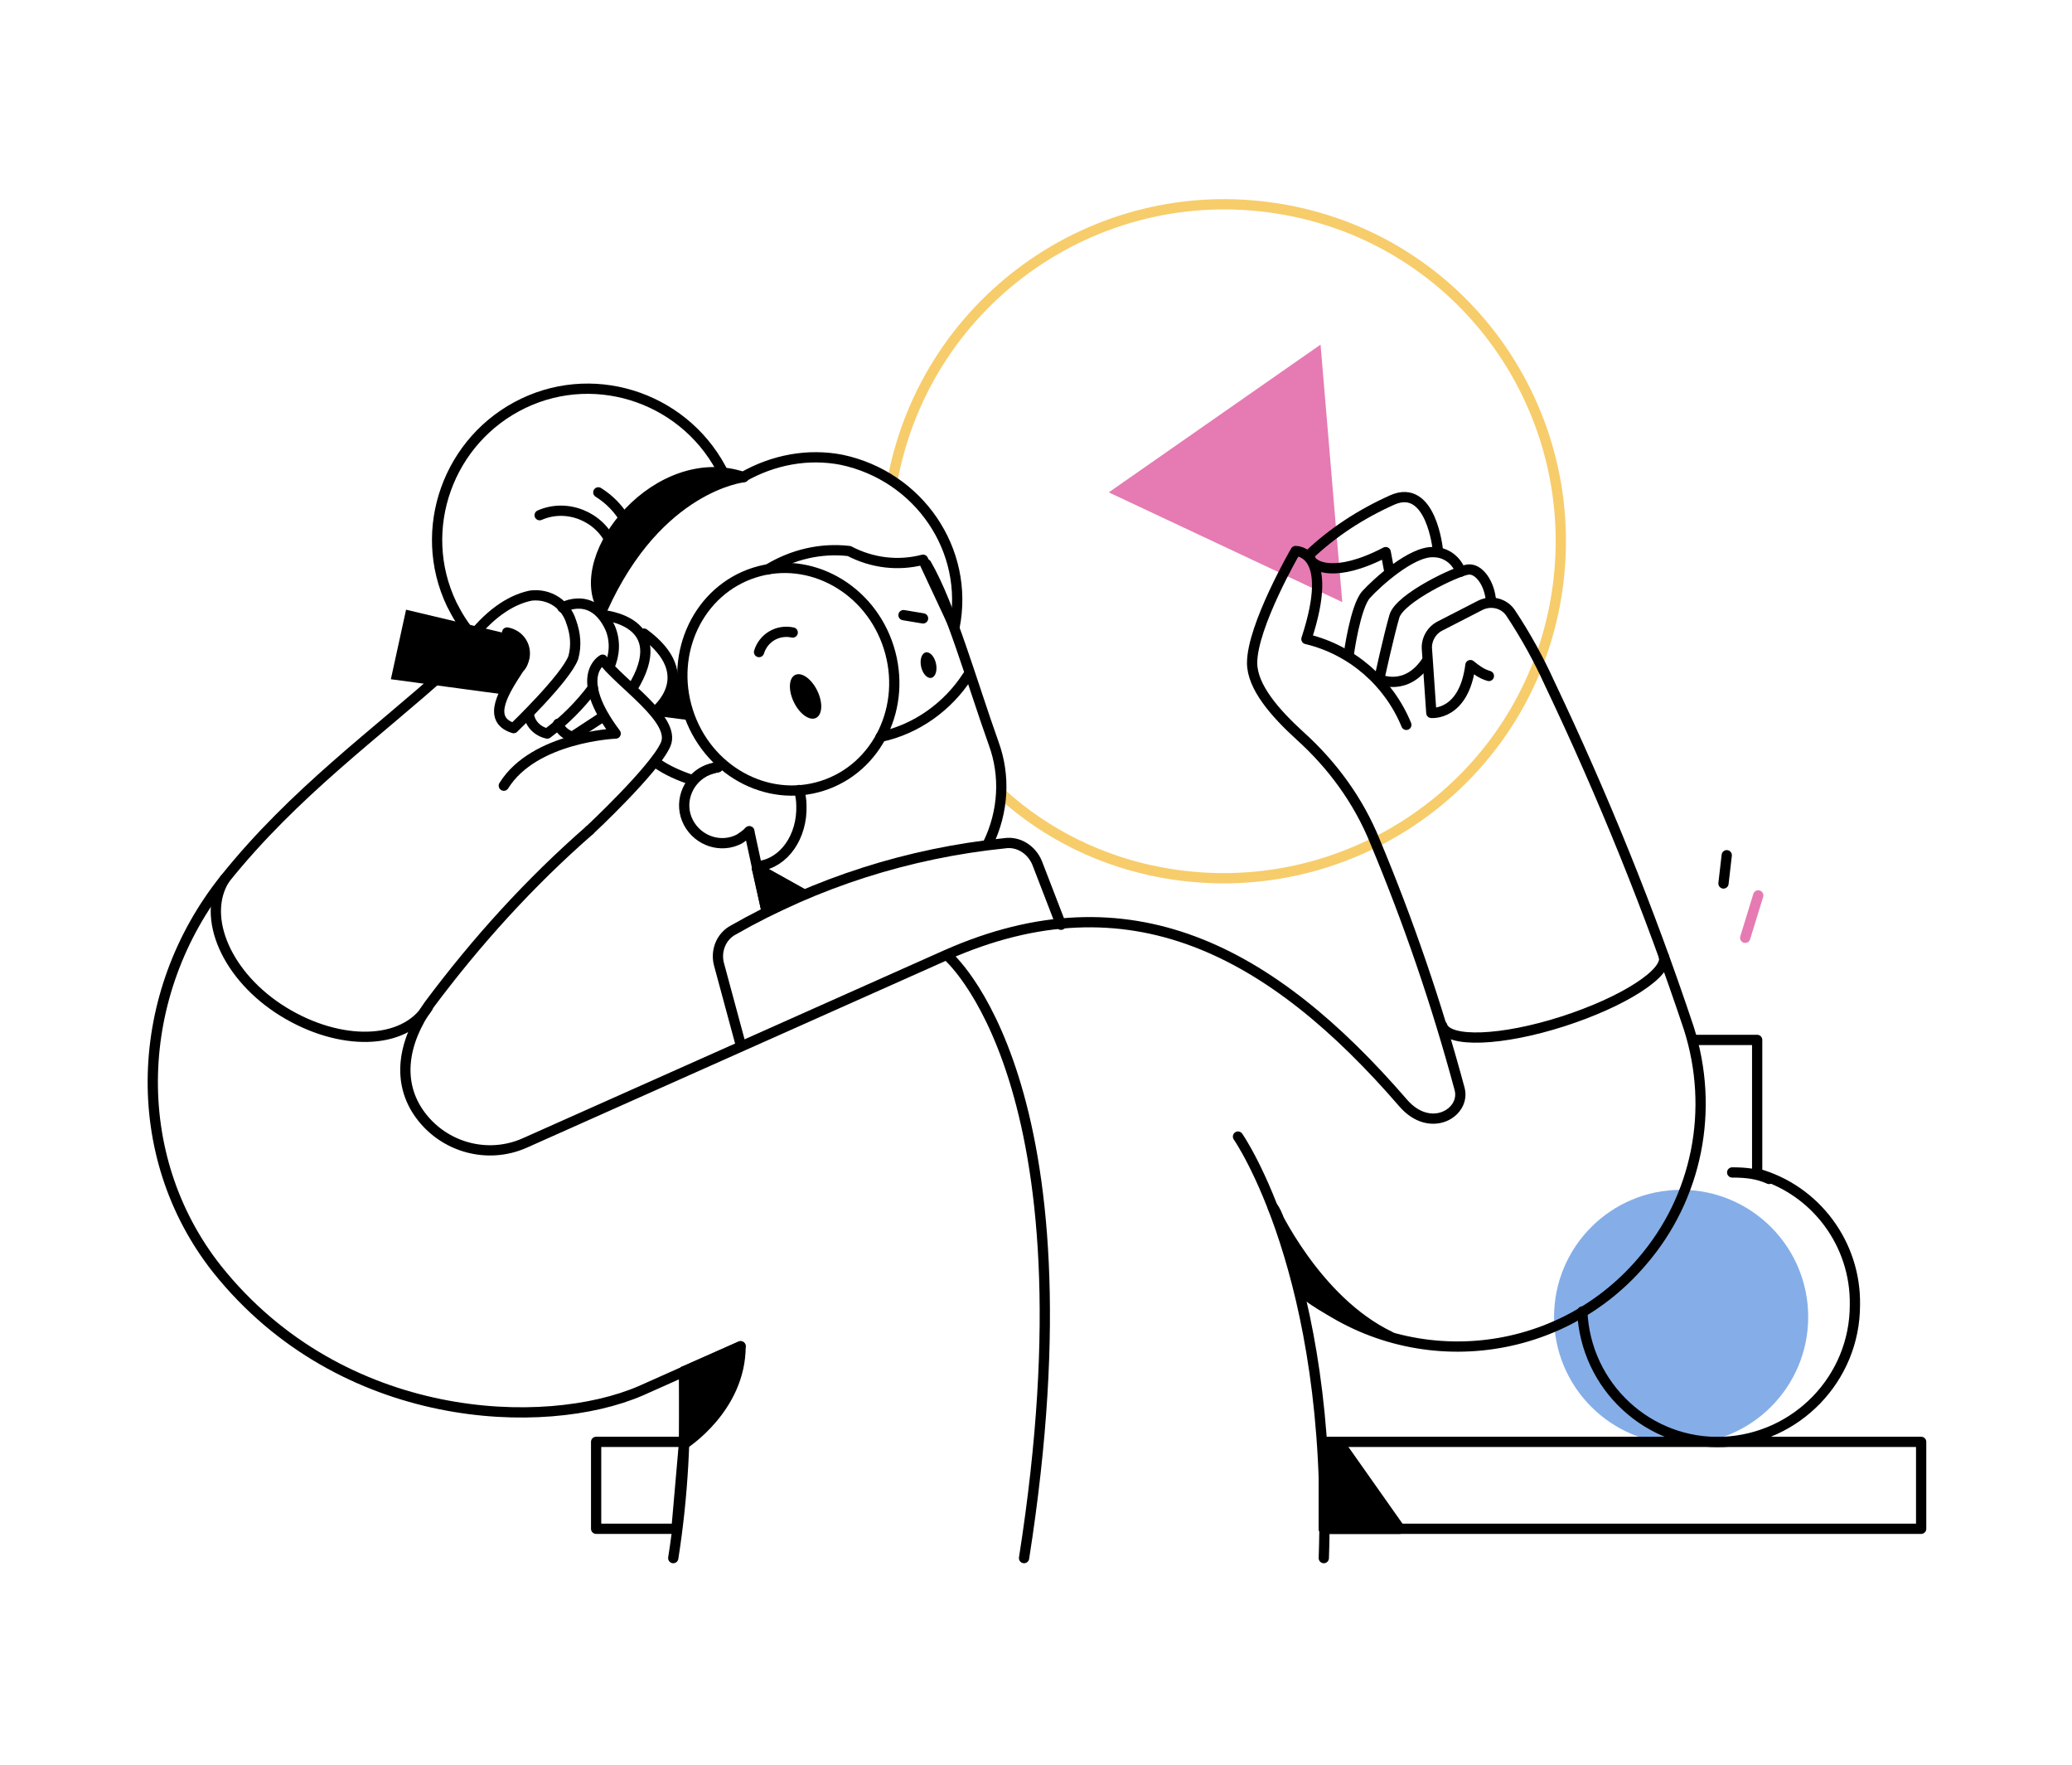 <svg xmlns="http://www.w3.org/2000/svg" width="202" height="172" fill="none" viewBox="0 0 202 172"><path fill="#85AEE8" d="M163.894 140.741C170.736 140.741 176.282 135.195 176.282 128.353C176.282 121.511 170.736 115.965 163.894 115.965C157.052 115.965 151.506 121.511 151.506 128.353C151.506 135.195 157.052 140.741 163.894 140.741Z"/><path stroke="#F7CC6A" stroke-miterlimit="10" d="M87.023 46.718C90.412 28.93 107.459 17.177 125.353 20.459C143.247 23.741 154.894 40.894 151.612 58.788C148.329 76.577 131.176 88.329 113.282 85.047C107.459 83.988 102.059 81.341 97.718 77.424"/><path stroke="#000" stroke-linecap="round" stroke-linejoin="round" d="M187.294 140.529H129.059V149H187.294V140.529Z"/><path stroke="#000" stroke-linecap="round" stroke-linejoin="round" d="M66.694 140.529H58.117V149H65.953L66.694 140.529Z"/><path fill="#E57BB2" d="M128.741 33.588L108.094 47.988L130.858 58.682L128.741 33.588Z"/><path stroke="#000" stroke-linecap="round" stroke-linejoin="round" d="M78.342 87.165L73.789 84.624"/><path stroke="#000" stroke-linecap="round" stroke-linejoin="round" d="M90.307 54.977C92.636 59 94.754 66.518 96.871 72.447C98.036 75.624 97.824 79.118 96.342 82.188"/><path stroke="#000" stroke-linecap="round" stroke-linejoin="round" d="M73.048 81.023C72.73 81.341 72.413 81.553 72.095 81.765C70.295 82.718 68.072 81.976 67.119 80.176C66.166 78.376 66.907 76.153 68.707 75.2C69.13 74.988 69.554 74.882 69.977 74.776"/><path stroke="#000" stroke-linecap="round" stroke-linejoin="round" d="M73.047 81.023L74.741 88.859"/><path fill="#000" d="M90.798 66.066C91.198 65.978 91.4 65.351 91.248 64.666C91.097 63.981 90.651 63.496 90.251 63.585C89.851 63.673 89.65 64.3 89.801 64.985C89.952 65.67 90.398 66.154 90.798 66.066Z"/><path stroke="#000" stroke-linecap="round" stroke-linejoin="round" d="M88.082 59.953L89.988 60.271"/><path stroke="#000" stroke-linecap="round" stroke-linejoin="round" d="M77.918 77C78.023 77.424 78.129 77.953 78.129 78.482C78.235 81.553 76.435 84.094 74 84.412"/><path stroke="#000" stroke-linecap="round" stroke-linejoin="round" d="M85.859 71.812C89.353 71.071 92.424 68.847 94.33 65.883"/><path stroke="#000" stroke-linecap="round" stroke-linejoin="round" d="M63.836 74.247C65.001 75.094 66.271 75.624 67.542 76.047C68.177 75.306 69.024 74.882 69.977 74.776"/><path stroke="#000" stroke-linecap="round" stroke-linejoin="round" d="M74.847 55.506C77.282 54.024 80.035 53.388 82.788 53.706C85.012 54.871 87.553 55.188 89.988 54.553L93.059 61.118C94.541 53.6 89.565 46.4 82.047 44.812C78.765 44.176 75.377 44.812 72.412 46.506C71.777 46.4 71.247 46.294 70.612 46.294C67.118 38.988 58.33 35.812 51.024 39.306C43.718 42.8 40.541 51.588 44.035 58.894C44.565 59.953 45.2 61.012 46.047 61.965"/><path fill="#000" stroke="#000" stroke-linecap="round" stroke-linejoin="round" d="M72.517 46.506C72.517 46.506 64.153 47.353 58.753 59.318C55.682 54.13 64.153 43.647 72.517 46.506Z"/><path stroke="#000" stroke-linecap="round" stroke-linejoin="round" d="M80.153 76.595C85.559 74.879 88.465 68.834 86.642 63.094C84.82 57.353 78.961 54.09 73.555 55.806C68.148 57.522 65.243 63.567 67.065 69.308C68.887 75.048 74.746 78.311 80.153 76.595Z"/><path fill="#000" d="M79.549 69.975C80.181 69.669 80.24 68.483 79.68 67.325C79.121 66.166 78.155 65.474 77.523 65.779C76.891 66.085 76.832 67.271 77.392 68.43C77.951 69.588 78.917 70.28 79.549 69.975Z"/><path stroke="#000" stroke-linecap="round" stroke-linejoin="round" d="M74 63.553C74.424 62.176 75.8 61.329 77.282 61.647"/><path fill="#000" d="M51.235 63.765C51.023 65.353 49.541 66.2 49.117 67.683L38.105 66.2L39.588 59.424L50.282 61.965C50.917 62.283 51.341 63.024 51.235 63.765Z"/><path fill="#000" d="M67.436 70.223L64.153 69.8L63.941 69.588C64.894 68.635 65.424 67.47 65.53 66.094C65.53 65.882 65.53 65.776 65.53 65.564L66.483 65.776L67.436 70.223Z"/><path stroke="#000" stroke-linecap="round" stroke-linejoin="round" d="M72.2 131.212L62.459 135.554C53.141 139.577 33.341 138.942 21.165 123.695C12.377 112.577 13.012 96.801 21.906 85.683C28.683 77.212 36.836 71.389 43.506 65.353"/><path stroke="#000" stroke-linecap="round" stroke-linejoin="round" d="M126.623 125.494C136.576 134.071 151.611 132.906 160.082 122.953C165.482 116.706 167.176 108.13 164.635 100.188C160.823 88.753 156.27 77.53 151.082 66.624C150.023 64.294 148.752 61.965 147.27 59.741C146.635 58.788 145.364 58.471 144.305 59L140.388 61.012C139.541 61.435 139.011 62.388 139.117 63.341L139.541 69.483C139.541 69.483 142.717 69.8 143.352 64.824C143.882 65.247 144.411 65.671 145.152 65.882"/><path stroke="#000" stroke-linecap="round" stroke-linejoin="round" d="M145.365 58.683C145.259 56.883 144.2 55.4 143.141 55.506C142.083 55.612 136.471 58.259 135.941 60.059C135.412 61.859 134.459 66.2 134.459 66.2C134.459 66.2 137.106 67.471 139.118 64.4"/><path stroke="#000" stroke-linecap="round" stroke-linejoin="round" d="M127.576 54.13C129.906 51.906 132.659 50.106 135.729 48.73C139.541 47.035 140.176 53.6 140.176 53.6"/><path stroke="#000" stroke-linecap="round" stroke-linejoin="round" d="M128.211 54.976C128.211 54.976 130.011 56.459 135.093 53.812L135.411 55.506"/><path stroke="#000" stroke-linecap="round" stroke-linejoin="round" d="M131.494 63.765C131.494 63.765 132.129 59.106 133.188 57.942C134.247 56.777 137.635 53.706 139.753 53.812C140.918 53.812 141.976 54.553 142.4 55.718"/><path stroke="#000" stroke-linecap="round" stroke-linejoin="round" d="M162.2 93.2C162.729 94.788 158.282 97.647 152.353 99.553C146.423 101.459 141.129 101.671 140.6 99.977"/><path stroke="#000" stroke-linecap="round" stroke-linejoin="round" d="M41.707 98.177C39.377 101.883 33.13 101.988 27.624 98.6C22.118 95.212 19.577 89.388 21.907 85.683"/><path stroke="#000" stroke-linecap="round" stroke-linejoin="round" d="M57.482 80.918C57.482 80.918 63.835 74.988 64.894 72.553C65.953 70.118 60.447 66.623 58.752 64.294C58.752 64.294 55.788 65.882 60.023 71.494C60.023 71.494 52.082 71.812 49.117 76.576"/><path stroke="#000" stroke-linecap="round" stroke-linejoin="round" d="M49.436 61.647C50.601 61.859 51.342 62.918 51.13 64.083C51.024 64.506 50.918 64.824 50.601 65.141C49.224 67.259 47.318 70.118 50.071 70.965C50.071 70.965 55.154 66.094 55.895 64.083C56.212 62.918 56.106 61.753 55.683 60.589C55.154 58.894 53.565 57.836 51.765 58.047C50.177 58.365 48.059 59.424 45.836 62.283"/><path stroke="#000" stroke-linecap="round" stroke-linejoin="round" d="M57.8 67.047C56.529 68.741 55.047 70.223 53.353 71.494C52.4 71.282 51.659 70.541 51.553 69.588"/><path stroke="#000" stroke-linecap="round" stroke-linejoin="round" d="M54.836 59.212C54.836 59.212 57.801 57.517 59.495 61.223C60.024 62.494 59.918 63.87 59.389 65.035"/><path stroke="#000" stroke-linecap="round" stroke-linejoin="round" d="M58.754 59.953C58.754 59.953 65.742 60.483 61.613 67.153"/><path stroke="#000" stroke-linecap="round" stroke-linejoin="round" d="M63.836 69.376C63.836 69.376 68.389 65.882 62.777 61.753"/><path stroke="#000" stroke-linecap="round" stroke-linejoin="round" d="M54.412 70.541C54.624 71.176 55.153 71.6 55.789 71.812L58.859 69.8"/><path stroke="#000" stroke-linecap="round" stroke-linejoin="round" d="M72.201 101.777L70.083 93.942C69.765 92.671 70.295 91.295 71.459 90.659C79.612 86 88.612 83.142 97.93 82.189C99.306 81.977 100.577 82.824 101.107 84.095L103.436 90.13"/><path stroke="#000" stroke-linecap="round" stroke-linejoin="round" d="M57.482 80.918C51.658 86 46.47 91.718 41.811 97.965C39.27 101.565 38.635 105.483 40.964 108.659C43.294 111.836 47.529 113 51.129 111.412L92.211 93.094C110.105 85.153 123.976 92.671 136.788 107.494C139.435 110.565 142.929 108.447 142.294 106.118C140.07 97.859 137.317 89.812 134.035 81.977C132.447 78.059 129.905 74.565 126.729 71.706C124.294 69.483 122.07 66.941 122.07 64.612C122.07 61.012 126.305 53.706 126.305 53.706C126.305 53.706 130.223 53.6 127.364 62.283C131.811 63.341 135.411 66.518 137.105 70.647"/><path stroke="#000" stroke-linecap="round" stroke-linejoin="round" d="M120.693 110.776C120.693 110.776 130.011 124.118 129.058 151.859"/><path stroke="#000" stroke-linecap="round" stroke-linejoin="round" d="M66.694 133.647C66.905 139.683 66.588 145.824 65.635 151.859"/><path fill="#000" stroke="#000" stroke-linecap="round" stroke-linejoin="round" d="M66.693 140.741C66.693 140.741 72.199 137.247 72.199 131.212L66.693 133.647V140.741Z"/><path fill="#000" stroke="#000" stroke-linecap="round" stroke-linejoin="round" d="M124.082 117.659C124.082 117.659 128.211 126.765 135.517 130.259C135.517 130.259 128.529 127.824 126.623 125.494C126.623 125.494 124.929 118.506 124.082 117.659Z"/><path stroke="#000" stroke-linecap="round" stroke-linejoin="round" d="M92.318 93.094C92.318 93.094 107.142 105.376 99.836 151.858"/><path fill="#000" stroke="#000" stroke-linecap="round" stroke-linejoin="round" d="M74.742 88.859L73.789 84.624L78.342 87.165L74.742 88.859Z"/><path stroke="#000" stroke-linecap="round" stroke-linejoin="round" d="M52.611 50.212C55.258 49.047 58.435 50.318 59.6 52.965"/><path stroke="#000" stroke-linecap="round" stroke-linejoin="round" d="M58.33 47.988C60.024 49.047 61.295 50.741 61.718 52.647"/><path fill="#000" stroke="#000" stroke-linecap="round" stroke-linejoin="round" d="M130.647 140.741L136.47 149H129.059V140.741H130.647Z"/><path stroke="#000" stroke-linecap="round" stroke-linejoin="round" d="M154.26 127.824C154.577 135.13 160.719 140.848 168.024 140.53C175.119 140.212 180.836 134.389 180.836 127.189C180.942 121.259 177.024 115.965 171.307 114.377V101.354H165.06"/><path stroke="#000" stroke-linecap="round" stroke-linejoin="round" d="M168.871 114.271C170.142 114.271 171.306 114.376 172.471 114.906"/><path stroke="#000" stroke-linecap="round" stroke-linejoin="round" d="M168.023 86.106L168.341 83.353"/><path stroke="#E57BB2" stroke-linecap="round" stroke-linejoin="round" d="M170.141 91.4L171.411 87.27"/></svg>